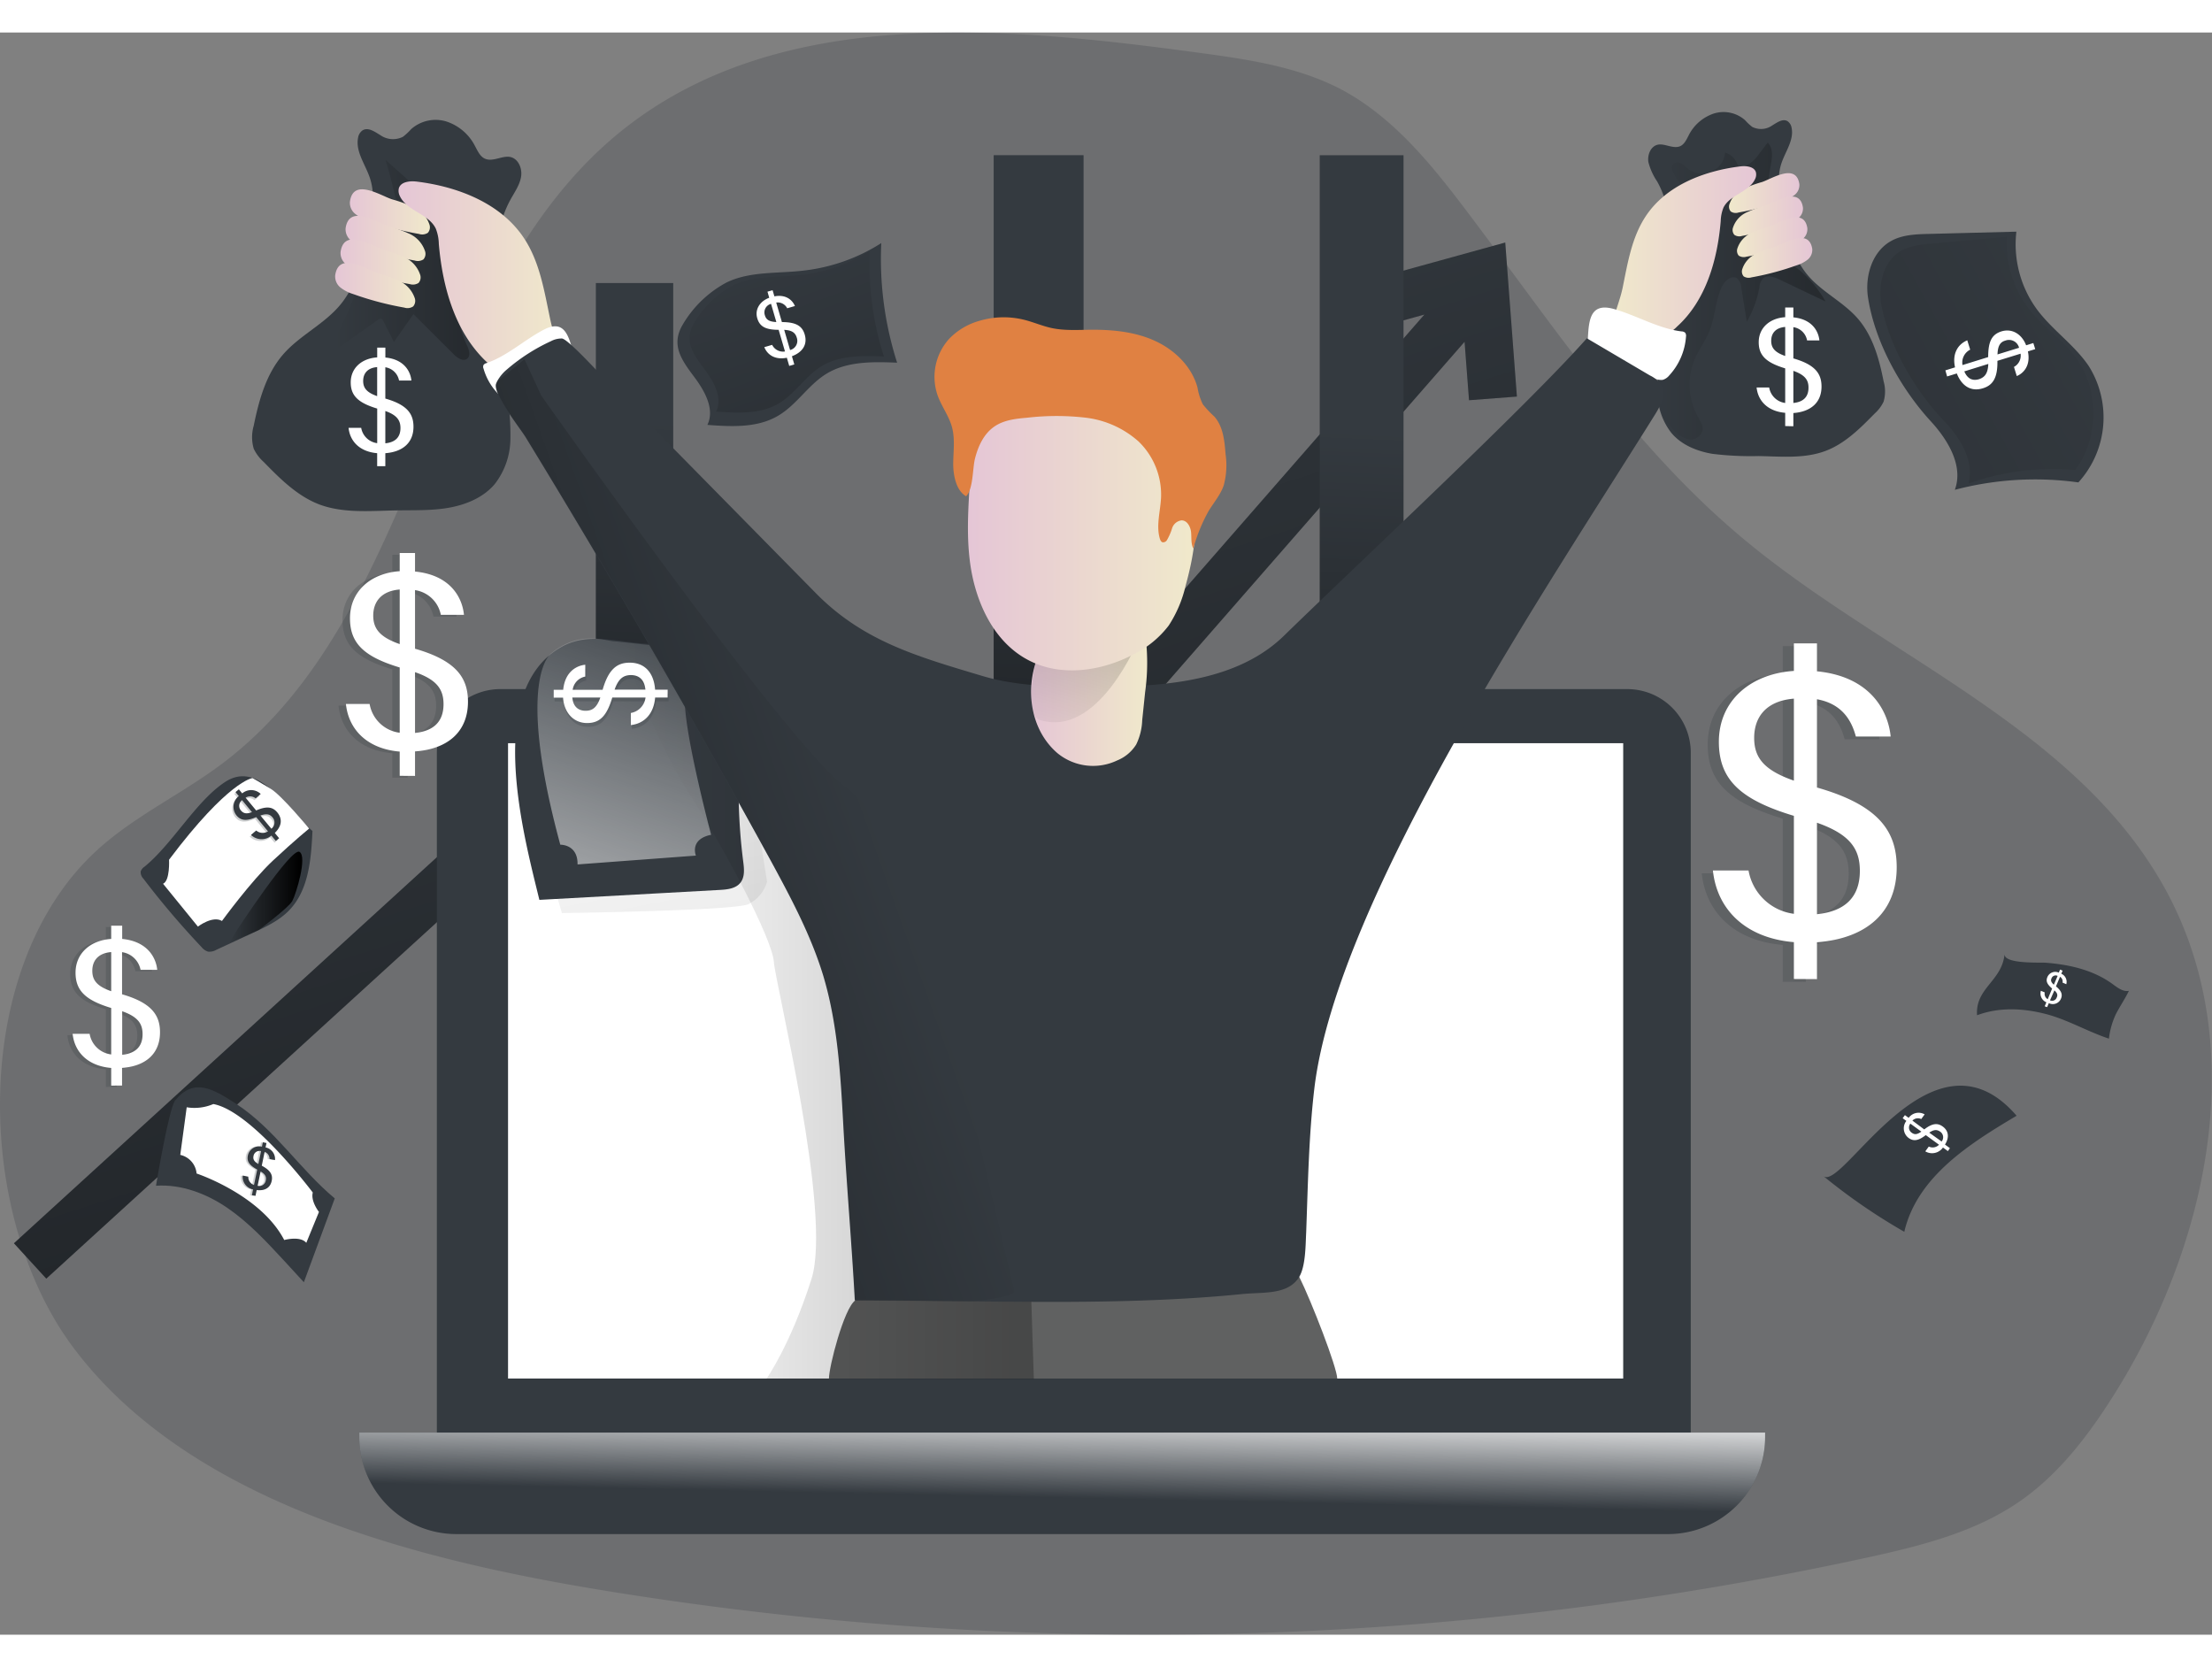 <svg id="Layer_1" data-name="Layer 1" xmlns="http://www.w3.org/2000/svg" xmlns:xlink="http://www.w3.org/1999/xlink" viewBox="0 0 501.27 363.07" width="406" height="306" class="illustration styles_illustrationTablet__1DWOa"><rect x="0" y="0" width="501.27" height="363.07" fill="#808080" stroke="none"/><defs><linearGradient id="linear-gradient" x1="139.54" y1="59.33" x2="311.17" y2="594.65" gradientUnits="userSpaceOnUse"><stop offset="0" stop-color="#010101" stop-opacity="0"></stop><stop offset="0.95" stop-color="#010101"></stop></linearGradient><linearGradient id="linear-gradient-2" x1="147.58" y1="87.91" x2="138.73" y2="297.68" xlink:href="#linear-gradient"></linearGradient><linearGradient id="linear-gradient-3" x1="238.59" y1="86.68" x2="229.73" y2="296.44" xlink:href="#linear-gradient"></linearGradient><linearGradient id="linear-gradient-4" x1="318.78" y1="115.3" x2="309.92" y2="325.07" gradientTransform="translate(631.41 376.03) rotate(-180)" xlink:href="#linear-gradient"></linearGradient><linearGradient id="linear-gradient-5" x1="148.81" y1="174.84" x2="189.67" y2="386.56" xlink:href="#linear-gradient"></linearGradient><linearGradient id="linear-gradient-6" x1="240.41" y1="332.03" x2="240.92" y2="308.02" gradientUnits="userSpaceOnUse"><stop offset="0" stop-color="#fff" stop-opacity="0"></stop><stop offset="0.95" stop-color="#fff"></stop></linearGradient><linearGradient id="linear-gradient-7" x1="83" y1="76.59" x2="113.52" y2="76.59" xlink:href="#linear-gradient"></linearGradient><linearGradient id="linear-gradient-8" x1="86.36" y1="65.69" x2="104.48" y2="65.69" gradientUnits="userSpaceOnUse"><stop offset="0" stop-color="#e5c6d6"></stop><stop offset="0.42" stop-color="#ead4d0"></stop><stop offset="1" stop-color="#f0e9cb"></stop></linearGradient><linearGradient id="linear-gradient-9" x1="85.45" y1="71.7" x2="103.56" y2="71.7" xlink:href="#linear-gradient-8"></linearGradient><linearGradient id="linear-gradient-10" x1="84.31" y1="77.04" x2="102.42" y2="77.04" xlink:href="#linear-gradient-8"></linearGradient><linearGradient id="linear-gradient-11" x1="83.08" y1="82.37" x2="101.2" y2="82.37" xlink:href="#linear-gradient-8"></linearGradient><linearGradient id="linear-gradient-12" x1="97.46" y1="80.82" x2="134.6" y2="80.82" xlink:href="#linear-gradient-8"></linearGradient><linearGradient id="linear-gradient-13" x1="381.81" y1="83.59" x2="420.84" y2="83.59" xlink:href="#linear-gradient"></linearGradient><linearGradient id="linear-gradient-14" x1="-900.99" y1="61.43" x2="-885.04" y2="61.43" gradientTransform="matrix(-1, 0, 0, 1, -486.08, 0)" xlink:href="#linear-gradient-8"></linearGradient><linearGradient id="linear-gradient-15" x1="-901.79" y1="66.72" x2="-885.84" y2="66.72" gradientTransform="matrix(-1, 0, 0, 1, -486.08, 0)" xlink:href="#linear-gradient-8"></linearGradient><linearGradient id="linear-gradient-16" x1="-902.8" y1="71.43" x2="-886.85" y2="71.43" gradientTransform="matrix(-1, 0, 0, 1, -486.08, 0)" xlink:href="#linear-gradient-8"></linearGradient><linearGradient id="linear-gradient-17" x1="-903.87" y1="76.12" x2="-887.93" y2="76.12" gradientTransform="matrix(-1, 0, 0, 1, -486.08, 0)" xlink:href="#linear-gradient-8"></linearGradient><linearGradient id="linear-gradient-18" x1="-891.21" y1="74.76" x2="-858.51" y2="74.76" gradientTransform="matrix(-1, 0, 0, 1, -486.08, 0)" xlink:href="#linear-gradient-8"></linearGradient><linearGradient id="linear-gradient-19" x1="147.79" y1="246.64" x2="241.43" y2="246.64" xlink:href="#linear-gradient"></linearGradient><linearGradient id="linear-gradient-20" x1="162.34" y1="149.13" x2="117.39" y2="282.27" xlink:href="#linear-gradient-6"></linearGradient><linearGradient id="linear-gradient-21" x1="178.61" y1="70.71" x2="279.06" y2="343.47" xlink:href="#linear-gradient"></linearGradient><linearGradient id="linear-gradient-22" x1="492.29" y1="80.27" x2="334.27" y2="167.36" xlink:href="#linear-gradient"></linearGradient><linearGradient id="linear-gradient-23" x1="240.81" y1="172.66" x2="267.15" y2="172.66" xlink:href="#linear-gradient-8"></linearGradient><linearGradient id="linear-gradient-24" x1="246.96" y1="190.27" x2="258.97" y2="143.79" xlink:href="#linear-gradient"></linearGradient><linearGradient id="linear-gradient-25" x1="226.51" y1="138.01" x2="278.03" y2="138.01" xlink:href="#linear-gradient-8"></linearGradient><linearGradient id="linear-gradient-26" x1="59.08" y1="221.04" x2="75.66" y2="221.04" xlink:href="#linear-gradient"></linearGradient><linearGradient id="linear-gradient-27" x1="203.65" y1="197.07" x2="-55.84" y2="289.01" xlink:href="#linear-gradient"></linearGradient></defs><title>Revenue 2</title><path d="M143,377.94a766.15,766.15,0,0,0,287.24-7.29c12.1-2.64,24.46-5.71,34.64-12.77,8.76-6.07,15.39-14.75,21.09-23.75,21.34-33.72,31.16-78.24,12.61-113.57-19.71-37.53-63.95-53.69-96.48-80.88-25-20.86-43.13-48.49-62.78-74.43-8.06-10.66-16.79-21.38-28.66-27.53-9.77-5-20.91-6.6-31.81-8.08C234,23.55,183.43,18.93,148.08,47.27c-44.7,35.86-44.87,109.22-90.74,143.58-8.8,6.59-18.91,11.38-27.2,18.6C.24,235.47,1,292.67,23.78,323.07,50.28,358.43,102.11,371.17,143,377.94Z" transform="translate(-7.15 -25.05)" fill="#343a40" opacity="0.24" style="isolation: isolate;"></path><polygon points="343.75 82.5 332.9 83.33 331.89 70.09 219.12 199.22 157.4 148.32 10.49 282.38 3.16 274.37 157.04 133.91 217.85 184.09 322.78 63.92 308.09 67.98 305.22 57.5 341.11 47.59 343.75 82.5" fill="#343a40"></polygon><polygon points="343.75 82.5 332.9 83.33 331.89 70.09 219.12 199.22 157.4 148.32 10.49 282.38 3.16 274.37 157.04 133.91 217.85 184.09 322.78 63.92 308.09 67.98 305.22 57.5 341.11 47.59 343.75 82.5" fill="url(#linear-gradient)"></polygon><path d="M60.73,267.87c8.63,5.65,14.35,14.78,22.28,21.38l-7,19-4.59-5c-3.93-4.24-7.91-8.52-12.68-11.8S48.27,286,42.5,286.38c0,0,2.92-17.63,4.37-19.37C51.12,261.9,55.29,264.31,60.73,267.87Z" transform="translate(-7.15 -25.05)" fill="#343a40"></path><path d="M49.46,268.6,48,279.39a4.75,4.75,0,0,1,3.7,4.22s14.5,4.79,19.86,15.07c0,0,3.64-1,5,.64l2.87-7s-1.91-2.42-1.4-4.4c0,0-13.86-18.48-22.54-20.05A10.87,10.87,0,0,1,49.46,268.6Z" transform="translate(-7.15 -25.05)" fill="#fff"></path><rect x="135.03" y="56.77" width="17.53" height="241.35" fill="#343a40"></rect><rect x="225.18" y="27.8" width="20.37" height="270.32" fill="#343a40"></rect><rect x="306.21" y="52.85" width="18.99" height="270.32" transform="translate(624.27 350.98) rotate(180)" fill="#343a40"></rect><rect x="135.03" y="56.77" width="17.53" height="241.35" fill="url(#linear-gradient-2)"></rect><rect x="225.18" y="27.8" width="20.37" height="270.32" fill="url(#linear-gradient-3)"></rect><rect x="306.21" y="52.85" width="18.99" height="270.32" transform="translate(624.27 350.98) rotate(180)" fill="url(#linear-gradient-4)"></rect><path d="M113.43,148.79H368.76a14.39,14.39,0,0,1,14.39,14.39V318a0,0,0,0,1,0,0H99a0,0,0,0,1,0,0V163.18A14.39,14.39,0,0,1,113.43,148.79Z" fill="#343a40"></path><rect x="115.13" y="161.05" width="252.71" height="143.97" fill="#fff"></rect><path d="M133.49,221.19l1,3.4s38.82-.51,42.22-2a8.14,8.14,0,0,0,4.26-5.11l-1.36-8.68-8.69-15.5Z" transform="translate(-7.15 -25.05)" opacity="0.26" fill="url(#linear-gradient-5)"></path><line x1="115.12" y1="305.01" x2="115.12" y2="161.05" fill="#fff"></line><path d="M81.43,317.27H400a0,0,0,0,1,0,0v1a22,22,0,0,1-22,22H103.42a22,22,0,0,1-22-22v-1A0,0,0,0,1,81.43,317.27Z" fill="#343a40"></path><path d="M81.43,317.27H400a0,0,0,0,1,0,0v1a22,22,0,0,1-22,22H103.42a22,22,0,0,1-22-22v-1A0,0,0,0,1,81.43,317.27Z" fill="url(#linear-gradient-6)"></path><path d="M122.93,62.74c.9-1.61,2-3.18,2.3-5s-.55-4-2.34-4.46-4,1.16-5.82.37c-1.16-.5-1.7-1.81-2.3-2.92a11.2,11.2,0,0,0-6.38-5.49,8.35,8.35,0,0,0-8.06,1.7,14.37,14.37,0,0,1-1.85,1.73,5,5,0,0,1-5.12-.35c-1.24-.74-2.7-1.85-4-1.13a2.51,2.51,0,0,0-1.07,1.74C87.68,52.09,90,55,91,58.1c1.29,3.93.46,8.21-.38,12.26C89.4,76.08,88.1,82,84.41,86.57s-9.35,7.07-13.16,11.5-5.43,10.33-6.6,16.07a9.31,9.31,0,0,0,0,5.23,9.5,9.5,0,0,0,2.26,3c3.74,3.83,7.66,7.76,12.67,9.65,5.41,2,11.39,1.44,17.17,1.33,4-.08,8.05.09,12-.59s7.9-2.3,10.49-5.35a16.89,16.89,0,0,0,3.57-10,56.31,56.31,0,0,0-.81-10.75q-1.55-11.55-2.19-23.18C119.4,76.31,119.3,69.24,122.93,62.74Z" transform="translate(-7.15 -25.05)" fill="#343a40"></path><path d="M83.71,93.14c-.57,1.17-1.11,2.67-.27,3.67l9.32-6.64a1,1,0,0,1,.69-.26c.3,0,.48.35.62.62l2.34,4.64,4.43-6.31L110,98c.84.84,2.18,1.71,3.07.92.74-.65.39-1.86,0-2.76-2.73-5.92-3.66-13.54-5.11-19.89-.57-2.49-.86-5-1.44-7.51-1.47-6.36-7.19-10.4-12-14.86.89,3,1.68,6.06,2.37,9.12L94.54,62a44.41,44.41,0,0,0-5.88,17.43C88,84.55,86,88.47,83.71,93.14Z" transform="translate(-7.15 -25.05)" opacity="0.26" fill="url(#linear-gradient-7)"></path><path d="M96,62.85a32.81,32.81,0,0,1,5,1.83,6.63,6.63,0,0,1,3.45,3.83,1.92,1.92,0,0,1-.34,1.93,2.34,2.34,0,0,1-2,.26,69.82,69.82,0,0,1-11.64-3.09,8.76,8.76,0,0,1-2.8-1.44,3.2,3.2,0,0,1-1.22-2.78C87.18,57.91,93.35,62,96,62.85Z" transform="translate(-7.15 -25.05)" fill="url(#linear-gradient-8)"></path><path d="M95,68.86a34.35,34.35,0,0,1,5,1.83,6.61,6.61,0,0,1,3.44,3.83,1.91,1.91,0,0,1-.33,1.94,2.36,2.36,0,0,1-2,.26A71,71,0,0,1,89.5,73.63a8.81,8.81,0,0,1-2.81-1.44,3.24,3.24,0,0,1-1.22-2.79C86.26,63.93,92.44,68,95,68.86Z" transform="translate(-7.15 -25.05)" fill="url(#linear-gradient-9)"></path><path d="M93.9,74.21a34.31,34.31,0,0,1,5,1.82,6.62,6.62,0,0,1,3.44,3.84A1.9,1.9,0,0,1,102,81.8a2.36,2.36,0,0,1-2,.26A70,70,0,0,1,88.36,79a8.81,8.81,0,0,1-2.81-1.44,3.24,3.24,0,0,1-1.22-2.79C85.12,69.27,91.3,73.33,93.9,74.21Z" transform="translate(-7.15 -25.05)" fill="url(#linear-gradient-10)"></path><path d="M92.67,79.53a32.81,32.81,0,0,1,5,1.83,6.66,6.66,0,0,1,3.45,3.83,1.92,1.92,0,0,1-.34,1.93,2.3,2.3,0,0,1-2,.27A70.8,70.8,0,0,1,87.13,84.3a8.76,8.76,0,0,1-2.8-1.44,3.21,3.21,0,0,1-1.22-2.79C83.9,74.6,90.07,78.65,92.67,79.53Z" transform="translate(-7.15 -25.05)" fill="url(#linear-gradient-11)"></path><path d="M125.86,71.6C120.64,63.76,111,60,101.65,58.84c-1.58-.2-3.65,0-4.11,1.49a2.57,2.57,0,0,0,.24,1.82c1.59,3.35,6.55,4,8.13,7.35a9.93,9.93,0,0,1,.68,3.43c.85,10,3.8,20.44,11.26,27.16a10.33,10.33,0,0,0,4.25,2.55,12.41,12.41,0,0,0,4.17.12c2-.18,4-.36,6-.67s2.63-.49,2.25-2.51c-.61-3.16-2-6.28-2.67-9.48C130.5,83.77,129.52,77.1,125.86,71.6Z" transform="translate(-7.15 -25.05)" fill="url(#linear-gradient-12)"></path><path d="M137.53,99.33a1.3,1.3,0,0,1,.06.75,1.28,1.28,0,0,1-.57.58l-12,7.8a3.18,3.18,0,0,1-1.63.66,2.87,2.87,0,0,1-1.53-.63,13.49,13.49,0,0,1-5.13-7.26,1,1,0,0,1,0-.85,1.15,1.15,0,0,1,.68-.42c4.71-1.61,8.61-5.3,13-7.58C135.68,89.65,136.22,94.9,137.53,99.33Z" transform="translate(-7.15 -25.05)" fill="#fff"></path><path d="M382.7,58.83a14.14,14.14,0,0,1-2-4.4c-.26-1.61.48-3.54,2.05-3.94s3.53,1,5.13.33c1-.44,1.5-1.59,2-2.57a9.87,9.87,0,0,1,5.62-4.83,7.37,7.37,0,0,1,7.1,1.49,11.63,11.63,0,0,0,1.62,1.52,4.4,4.4,0,0,0,4.51-.3c1.09-.66,2.38-1.63,3.48-1a2.23,2.23,0,0,1,.94,1.52c.58,2.79-1.43,5.38-2.32,8.09-1.13,3.46-.4,7.23.34,10.79,1.05,5,2.19,10.29,5.44,14.28s8.24,6.23,11.59,10.12S433,99,434,104.09a8.22,8.22,0,0,1,0,4.61,8.48,8.48,0,0,1-2,2.67c-3.3,3.36-6.74,6.83-11.15,8.49-4.77,1.8-10,1.27-15.13,1.17a71.5,71.5,0,0,1-10.56-.51c-3.48-.6-6.95-2-9.24-4.72a14.81,14.81,0,0,1-3.14-8.8,49.47,49.47,0,0,1,.71-9.47c.91-6.77,1.55-13.59,1.93-20.41C385.81,70.78,385.9,64.56,382.7,58.83Z" transform="translate(-7.15 -25.05)" fill="#343a40"></path><path d="M386.77,54.57c1-.45,1.94.58,2.78,1.27a5.21,5.21,0,0,0,8.52-3.59,4.27,4.27,0,0,1,2.61,2.22c.22.47.42,1,.92,1.17a1.27,1.27,0,0,0,.83-.11,9.21,9.21,0,0,0,3.49-3.17L407.74,50c1.44,1.46.95,3.86.55,5.88a31.26,31.26,0,0,0,1,15.85,12.49,12.49,0,0,0,1.77,3.63,22.3,22.3,0,0,0,3.79,3.46A26,26,0,0,1,420.84,86l-10.49-5c-1.2-.57-2.77-1.1-3.73-.18a3.53,3.53,0,0,0-.77,2A24.21,24.21,0,0,1,403,90.6l-1.26-7.81a2.91,2.91,0,0,0-.91-2c-1.22-.89-2.84.5-3.49,1.88-1.5,3.19-1.52,6.91-2.86,10.17-.88,2.13-2.3,4-3.24,6.11a14.91,14.91,0,0,0,.68,13.18c.55,1,1.24,2,1.05,3.1a2.74,2.74,0,0,1-3,2,5.83,5.83,0,0,1-3.36-1.87c-3.33-3.32-4.79-8.18-4.76-12.88a48.72,48.72,0,0,1,1.74-11,63.85,63.85,0,0,1,3.2-10.69c1.82-4.2,4.61-8.23,4.59-12.81,0-3-1.43-5.3-2.83-7.79C387.87,59,384.61,55.56,386.77,54.57Z" transform="translate(-7.15 -25.05)" opacity="0.26" fill="url(#linear-gradient-13)"></path><path d="M406.46,58.93a29,29,0,0,0-4.38,1.61,5.83,5.83,0,0,0-3,3.37,1.68,1.68,0,0,0,.29,1.7,2,2,0,0,0,1.75.23,61.44,61.44,0,0,0,10.25-2.72,7.63,7.63,0,0,0,2.47-1.27,2.85,2.85,0,0,0,1.07-2.45C414.19,54.58,408.75,58.15,406.46,58.93Z" transform="translate(-7.15 -25.05)" fill="url(#linear-gradient-14)"></path><path d="M407.26,64.23a28.92,28.92,0,0,0-4.37,1.61,5.79,5.79,0,0,0-3,3.37,1.68,1.68,0,0,0,.3,1.7,2,2,0,0,0,1.75.23,61.58,61.58,0,0,0,10.24-2.72,7.53,7.53,0,0,0,2.47-1.27,2.81,2.81,0,0,0,1.07-2.45C415,59.88,409.55,63.45,407.26,64.23Z" transform="translate(-7.15 -25.05)" fill="url(#linear-gradient-15)"></path><path d="M408.27,68.93a29,29,0,0,0-4.38,1.61,5.83,5.83,0,0,0-3,3.37,1.7,1.7,0,0,0,.29,1.71,2.11,2.11,0,0,0,1.75.23,62.6,62.6,0,0,0,10.24-2.73,7.6,7.6,0,0,0,2.47-1.26,2.85,2.85,0,0,0,1.08-2.46C416,64.59,410.56,68.15,408.27,68.93Z" transform="translate(-7.15 -25.05)" fill="url(#linear-gradient-16)"></path><path d="M409.34,73.62A29.32,29.32,0,0,0,405,75.23a5.83,5.83,0,0,0-3,3.37,1.7,1.7,0,0,0,.29,1.71,2.11,2.11,0,0,0,1.75.23,62.6,62.6,0,0,0,10.24-2.73,7.6,7.6,0,0,0,2.47-1.26,2.85,2.85,0,0,0,1.08-2.46C417.07,69.27,411.64,72.84,409.34,73.62Z" transform="translate(-7.15 -25.05)" fill="url(#linear-gradient-17)"></path><path d="M380.13,66.63c4.59-6.9,13.09-10.2,21.31-11.23,1.39-.18,3.22,0,3.62,1.31a2.29,2.29,0,0,1-.21,1.6c-1.4,2.95-5.77,3.52-7.16,6.47a8.87,8.87,0,0,0-.6,3c-.74,8.81-3.35,18-9.91,23.92A9,9,0,0,1,383.43,94a11,11,0,0,1-3.67.1c-1.75-.16-3.52-.32-5.26-.59s-2.32-.43-2-2.21c.53-2.78,1.76-5.53,2.35-8.34C376,77.35,376.9,71.48,380.13,66.63Z" transform="translate(-7.15 -25.05)" fill="url(#linear-gradient-18)"></path><path d="M366.85,96.58a1.34,1.34,0,0,0,.1.8,1.36,1.36,0,0,0,.73.49l14.4,5.56a3.41,3.41,0,0,0,1.87.33,3,3,0,0,0,1.47-1,14.48,14.48,0,0,0,3.8-8.79,1.17,1.17,0,0,0-.2-.9,1.27,1.27,0,0,0-.81-.29c-5.33-.65-10.26-3.67-15.41-5.1C366.64,86,367.24,91.62,366.85,96.58Z" transform="translate(-7.15 -25.05)" fill="#fff"></path><path d="M310.19,330.08H195c0-2.65,3.37-15.82,5.95-17.71s8.27-.72,11.47-.72q15.12,0,30.18-.44c10.09-.36,20.14-.87,30.19-1.6,2.83-.18,28.19-3.81,28.81-2.54C304.35,312.59,310.15,327.57,310.19,330.08Z" transform="translate(-7.15 -25.05)" fill="#606161"></path><path d="M129.38,221.6l40.86-2.25c1.7-.09,3.62-.29,4.68-1.61s.87-3.18.65-4.85a130.79,130.79,0,0,1-.43-29.2c.34-3.53.89-7.19,2.94-10.08s6-4.69,9.24-3.18a5.81,5.81,0,0,0,1.74.71c2,.22,2.9-2.87,1.62-4.42s-3.52-1.83-5.52-2c-10.79-.81-21.64-.37-32.41-1.21-6.19-.48-12.51-2.47-18.28.73C116.84,174.05,125.73,206.59,129.38,221.6Z" transform="translate(-7.15 -25.05)" fill="#343a40"></path><path d="M153.58,163.81l-5.79-.69s7.15,21.46,15.32,34.06,19.07,33.37,19.41,38.48,13.28,56.87,8.52,71.85-10.22,22.65-10.22,22.65h60.61L238,223.74l-80.94-60" transform="translate(-7.15 -25.05)" opacity="0.26" fill="url(#linear-gradient-19)"></path><path d="M132.12,165.68s-8.34,5.28,2,43.42c0,0,4-.13,3.91,4.47l26.82-2s-1.53-3.7,3.45-4.72c0,0-7.28-27.33-5.75-32.44a13.72,13.72,0,0,0-1-9.7s-13.11-1.54-15.32-1.71S138.42,160.57,132.12,165.68Z" transform="translate(-7.15 -25.05)" fill="url(#linear-gradient-20)"></path><path d="M171.77,81.71c5.34-2.61,11.59-2,17.49-2.71a41.35,41.35,0,0,0,17.6-6.23,77.06,77.06,0,0,0,3.59,27.1c-5.47-.22-11.31-.35-16,2.5-4.15,2.53-6.77,7.08-11,9.54-4.71,2.78-10.56,2.46-16,2.06,1.74-3.58-.62-7.72-3-10.9-2.94-3.91-5.22-7.2-2.68-11.66A25.36,25.36,0,0,1,171.77,81.71Z" transform="translate(-7.15 -25.05)" fill="#343a40"></path><path d="M173.22,82.38c4.72-2.31,10.26-1.81,15.48-2.39a36.56,36.56,0,0,0,15.58-5.52,68,68,0,0,0,3.18,24c-4.85-.2-10-.31-14.15,2.21-3.67,2.24-6,6.26-9.7,8.44-4.17,2.46-9.35,2.18-14.17,1.82,1.54-3.16-.56-6.83-2.68-9.64-2.6-3.46-4.62-6.37-2.37-10.32A22.44,22.44,0,0,1,173.22,82.38Z" transform="translate(-7.15 -25.05)" fill="url(#linear-gradient-21)"></path><path d="M430.48,85.18c-.77-4.87.9-10.48,5.21-12.88,2.56-1.43,5.62-1.54,8.55-1.61l19.85-.51a24.94,24.94,0,0,0,4.73,17.71c3.46,4.62,8.48,8,11.68,12.76A21.87,21.87,0,0,1,478.14,127a71.49,71.49,0,0,0-28,1.68c2-5.43-1.55-11.3-5.48-15.57C437.93,105.77,432.05,95.27,430.48,85.18Z" transform="translate(-7.15 -25.05)" fill="#343a40"></path><path d="M433.6,87.32c-1-4.55.16-9.92,3.76-12.42,2.14-1.48,4.79-1.75,7.33-2l17.2-1.56A25,25,0,0,0,467,87.78c3.28,4.17,7.84,7,10.9,11.39,5,7.2,4.82,18.12-.49,25a57.22,57.22,0,0,0-24.19,3.1c1.45-5.23-2-10.56-5.68-14.37C441.28,106.31,435.56,96.73,433.6,87.32Z" transform="translate(-7.15 -25.05)" opacity="0.26" fill="url(#linear-gradient-22)"></path><path d="M39.87,214.11a2.07,2.07,0,0,0-.84,1.06,2.11,2.11,0,0,0,.61,1.62,189.81,189.81,0,0,0,13.21,15.54,3.07,3.07,0,0,0,1.44,1,3.09,3.09,0,0,0,1.9-.42l8.27-3.83c2.93-1.36,5.94-2.77,8.2-5.09,4.46-4.6,5-11.61,5.3-18-6.21-5.35-12.13-16.08-19.77-11.12C51.62,199.14,46.29,208.87,39.87,214.11Z" transform="translate(-7.15 -25.05)" fill="#343a40"></path><path d="M420.36,284.2a134.57,134.57,0,0,0,18.33,12.62c2.94-12.63,15.1-20.13,25.45-26.3C445,248.33,424.73,287.78,420.36,284.2Z" transform="translate(-7.15 -25.05)" fill="#343a40"></path><g opacity="0.24" style="isolation: isolate;"><path d="M411.14,240.16v-8.35c-11-.91-17.43-7.43-18.35-16.23h8.07a12,12,0,0,0,10.28,9.81v-22.2c-12.2-3.67-17-8.26-17-16.79,0-9.26,7.15-15.41,17-16.05v-6.24h5.23v6.33c12.2,1.19,16.14,9.08,16.69,14.77h-7.89c-1-3.76-3.21-7.43-8.8-8.44v20c14,4,18.07,9.91,18.07,18.07,0,10.18-6.79,16.15-18.07,17v8.35Zm0-44.95V176.59c-6.61.55-9,4.49-9,8.9S404.26,192.83,411.14,195.21Zm5.23,9.54v20.73c6.33-.64,9.72-3.85,9.72-9.81C426.09,210.81,424,207.41,416.37,204.75Z" transform="translate(-7.15 -25.05)" fill="#343a40"></path></g><path d="M413.67,239.53v-8.35c-11-.92-17.43-7.43-18.35-16.24h8.07a12,12,0,0,0,10.28,9.82v-22.2c-12.2-3.67-17-8.26-17-16.79,0-9.26,7.15-15.41,17-16.05v-6.24h5.23v6.33c12.2,1.19,16.15,9.08,16.7,14.77h-7.89c-1-3.76-3.21-7.43-8.81-8.44v20c14,4,18.07,9.9,18.07,18.07,0,10.18-6.79,16.14-18.07,17v8.35Zm0-44.95V176c-6.61.55-9,4.49-9,8.89S406.79,192.19,413.67,194.58Zm5.23,9.54v20.73c6.33-.64,9.72-3.85,9.72-9.82C428.62,210.17,426.51,206.78,418.9,204.12Z" transform="translate(-7.15 -25.05)" fill="#fff"></path><g opacity="0.24" style="isolation: isolate;"><path d="M410.81,114.45v-3c-3.89-.32-6.16-2.62-6.48-5.73h2.85a4.2,4.2,0,0,0,3.63,3.46v-7.84c-4.31-1.29-6-2.91-6-5.93,0-3.27,2.53-5.44,6-5.67v-2.2h1.84v2.23c4.32.43,5.71,3.21,5.9,5.22h-2.78a3.73,3.73,0,0,0-3.12-3v7.06c5,1.43,6.39,3.5,6.39,6.39,0,3.59-2.4,5.7-6.39,6v3Zm0-15.88V92c-2.34.19-3.18,1.58-3.18,3.14S408.38,97.73,410.81,98.57Zm1.84,3.37v7.33c2.24-.23,3.44-1.37,3.44-3.47C416.09,104.08,415.34,102.88,412.65,101.94Z" transform="translate(-7.15 -25.05)" fill="#343a40"></path></g><path d="M411.7,114.23v-3c-3.89-.33-6.15-2.63-6.48-5.74h2.85A4.23,4.23,0,0,0,411.7,109v-7.84c-4.31-1.3-6-2.92-6-5.93,0-3.27,2.52-5.45,6-5.67V87.36h1.85V89.6c4.31.42,5.7,3.21,5.9,5.22h-2.79a3.7,3.7,0,0,0-3.11-3V98.9c5,1.43,6.38,3.5,6.38,6.38,0,3.6-2.4,5.71-6.38,6v3Zm0-15.88V91.77c-2.33.2-3.17,1.59-3.17,3.14S409.27,97.51,411.7,98.35Zm1.85,3.37V109c2.24-.22,3.43-1.36,3.43-3.46C417,103.86,416.24,102.66,413.55,101.72Z" transform="translate(-7.15 -25.05)" fill="#fff"></path><g opacity="0.24" style="isolation: isolate;"><path d="M91.73,123.55v-3c-3.89-.32-6.16-2.63-6.48-5.74H88.1a4.21,4.21,0,0,0,3.63,3.47v-7.84c-4.31-1.3-6-2.92-6-5.93,0-3.27,2.53-5.44,6-5.67v-2.2h1.84v2.23c4.31.42,5.71,3.21,5.9,5.22H96.69a3.72,3.72,0,0,0-3.12-3v7.06c5,1.43,6.39,3.5,6.39,6.38,0,3.6-2.4,5.71-6.39,6v3Zm0-15.88v-6.58c-2.34.2-3.18,1.59-3.18,3.15S89.3,106.83,91.73,107.67ZM93.57,111v7.32C95.81,118.14,97,117,97,114.9,97,113.18,96.26,112,93.57,111Z" transform="translate(-7.15 -25.05)" fill="#343a40"></path></g><path d="M92.62,123.32v-2.94c-3.89-.33-6.15-2.63-6.48-5.74H89a4.23,4.23,0,0,0,3.63,3.47v-7.84c-4.31-1.3-6-2.92-6-5.93,0-3.28,2.52-5.45,6-5.67V96.46h1.85V98.7c4.31.42,5.7,3.21,5.9,5.21H97.58a3.73,3.73,0,0,0-3.11-3V108c5,1.42,6.38,3.5,6.38,6.38,0,3.6-2.4,5.7-6.38,6v2.94Zm0-15.87v-6.58c-2.33.19-3.17,1.59-3.17,3.14S90.19,106.6,92.62,107.45Zm1.85,3.37v7.32c2.24-.23,3.43-1.36,3.43-3.47C97.9,113,97.16,111.76,94.47,110.82Z" transform="translate(-7.15 -25.05)" fill="#fff"></path><g opacity="0.24" style="isolation: isolate;"><path d="M31.14,264v-4c-5.24-.43-8.29-3.54-8.73-7.73h3.84A5.71,5.71,0,0,0,31.14,257V246.4c-5.81-1.75-8.08-3.93-8.08-8,0-4.41,3.41-7.34,8.08-7.64v-3h2.49v3c5.81.57,7.69,4.32,7.95,7H37.82a5,5,0,0,0-4.19-4v9.52c6.68,1.92,8.6,4.72,8.6,8.6,0,4.85-3.23,7.69-8.6,8.08v4Zm0-21.4v-8.86c-3.14.26-4.28,2.13-4.28,4.23S27.87,241.46,31.14,242.6Zm2.49,4.54V257c3-.31,4.63-1.83,4.63-4.67C38.26,250,37.26,248.41,33.63,247.14Z" transform="translate(-7.15 -25.05)" fill="#343a40"></path></g><path d="M32.35,263.69v-4c-5.24-.44-8.3-3.54-8.74-7.73h3.85a5.67,5.67,0,0,0,4.89,4.67V246.1c-5.81-1.75-8.08-3.93-8.08-8,0-4.41,3.4-7.34,8.08-7.65v-3h2.49v3c5.8.57,7.68,4.32,7.94,7H39a5,5,0,0,0-4.19-4V243c6.68,1.92,8.6,4.72,8.6,8.6,0,4.85-3.23,7.69-8.6,8.08v4Zm0-21.39v-8.87c-3.15.27-4.28,2.14-4.28,4.24S29.07,241.16,32.35,242.3Zm2.49,4.54v9.87c3-.31,4.62-1.84,4.62-4.67C39.46,249.72,38.46,248.11,34.84,246.84Z" transform="translate(-7.15 -25.05)" fill="#fff"></path><g opacity="0.24" style="isolation: isolate;"><path d="M158.66,176.61h-2.84c-.3,3.74-2.5,5.92-5.49,6.24v-2.74a4,4,0,0,0,3.32-3.5l-7.53,0c-1.24,4.15-2.79,5.77-5.69,5.78-3.15,0-5.24-2.42-5.47-5.75h-2.12V174.9H135c.39-4.14,3.07-5.49,5-5.68v2.68a3.56,3.56,0,0,0-2.86,3l6.79,0c1.36-4.77,3.35-6.15,6.12-6.15,3.46,0,5.49,2.29,5.78,6.12h2.84Zm-15.26,0h-6.33c.19,2.24,1.54,3.05,3,3.05S142.59,179,143.4,176.65Zm3.23-1.79h7c-.22-2.15-1.31-3.3-3.34-3.3C148.68,171.56,147.53,172.27,146.63,174.86Z" transform="translate(-7.15 -25.05)" fill="#343a40"></path></g><path d="M158.44,175.75h-2.83c-.3,3.74-2.51,5.92-5.5,6.24v-2.74a4.07,4.07,0,0,0,3.33-3.5l-7.54,0c-1.24,4.15-2.79,5.77-5.69,5.78-3.15,0-5.24-2.42-5.46-5.75h-2.12V174h2.15c.4-4.14,3.07-5.49,5-5.68V171a3.56,3.56,0,0,0-2.86,3l6.79,0c1.36-4.77,3.35-6.15,6.13-6.15,3.45,0,5.48,2.29,5.77,6.12h2.84Zm-15.26,0h-6.33c.2,2.25,1.54,3,3,3S142.37,178.12,143.18,175.79Zm3.23-1.79h7c-.22-2.15-1.31-3.3-3.34-3.3C148.46,170.7,147.31,171.41,146.41,174Z" transform="translate(-7.15 -25.05)" fill="#fff"></path><g opacity="0.24" style="isolation: isolate;"><path d="M185.47,100.9l-.54-1.84c-2.5.51-4.34-.52-5.11-2.41l1.78-.52a2.77,2.77,0,0,0,2.91,1.51l-1.44-4.91c-2.93,0-4.28-.73-4.84-2.61-.6-2.05.59-3.88,2.72-4.65l-.41-1.38,1.16-.34.41,1.4c2.77-.53,4.16,1,4.65,2.18l-1.75.51a2.42,2.42,0,0,0-2.49-1.29L183.81,91c3.37,0,4.64,1,5.17,2.82.66,2.26-.45,4-2.9,4.93l.54,1.84ZM182.56,91l-1.21-4.11a2,2,0,0,0-1.41,2.54C180.23,90.39,180.88,90.88,182.56,91Zm1.77,1.77,1.34,4.59a2.14,2.14,0,0,0,1.52-2.8C186.87,93.44,186.19,92.83,184.33,92.73Z" transform="translate(-7.15 -25.05)" fill="#343a40"></path></g><path d="M186,100.6l-.54-1.85c-2.5.51-4.34-.51-5.11-2.4l1.78-.52a2.75,2.75,0,0,0,2.91,1.5l-1.44-4.91c-2.93,0-4.29-.72-4.84-2.61-.6-2,.59-3.87,2.71-4.65l-.4-1.38,1.16-.34.41,1.4c2.77-.52,4.16,1,4.65,2.19l-1.75.51a2.42,2.42,0,0,0-2.49-1.3l1.29,4.43c3.37,0,4.64,1,5.17,2.82.66,2.25-.46,4-2.9,4.92l.54,1.85Zm-2.92-9.94-1.2-4.12a2,2,0,0,0-1.41,2.55C180.75,90.09,181.4,90.58,183.07,90.66Zm1.78,1.77L186.19,97a2.14,2.14,0,0,0,1.52-2.8C187.39,93.14,186.71,92.52,184.85,92.43Z" transform="translate(-7.15 -25.05)" fill="#fff"></path><g opacity="0.24" style="isolation: isolate;"><path d="M448.41,278.93l-1.12-.81a3,3,0,0,1-4,.87l.79-1.09a2,2,0,0,0,2.33-.41l-3-2.18c-1.69,1.28-2.77,1.47-3.91.64a2.73,2.73,0,0,1-.5-3.85l-.83-.62.51-.7.85.62a2.76,2.76,0,0,1,3.62-.79l-.78,1.06a1.75,1.75,0,0,0-2,.35l2.68,2c1.92-1.49,3.1-1.45,4.2-.65,1.36,1,1.5,2.49.5,4.09l1.12.81Zm-6-4.4-2.5-1.82a1.41,1.41,0,0,0,.31,2.07C440.8,275.22,441.39,275.22,442.38,274.53Zm1.79.23,2.78,2a1.54,1.54,0,0,0-.36-2.27C445.94,274.05,445.27,274,444.17,274.76Z" transform="translate(-7.15 -25.05)" fill="#343a40"></path></g><path d="M448.57,278.53l-1.12-.81a3,3,0,0,1-4,.87l.79-1.09a2,2,0,0,0,2.32-.41l-3-2.18c-1.68,1.28-2.77,1.47-3.91.63a2.72,2.72,0,0,1-.49-3.85l-.84-.61.51-.7.85.62a2.76,2.76,0,0,1,3.62-.79l-.77,1.06a1.74,1.74,0,0,0-2,.35l2.68,2c1.92-1.49,3.1-1.45,4.2-.65,1.36,1,1.5,2.49.5,4.08l1.12.82Zm-6-4.4-2.5-1.82a1.41,1.41,0,0,0,.32,2.07C441,274.82,441.55,274.82,442.54,274.13Zm1.79.23,2.79,2a1.53,1.53,0,0,0-.37-2.26C446.1,273.65,445.44,273.6,444.33,274.36Z" transform="translate(-7.15 -25.05)" fill="#fff"></path><path d="M461.42,233.87c-.6,6.18-6.67,7.69-6.24,13.88,4.95-1.86,10.31-1.61,15.36-.34s9.59,4,14.52,5.64a17.93,17.93,0,0,1,1.58-5.56c.92-1.79,2.07-3.46,2.95-5.27-1.34.25-2.57-.72-3.67-1.52-4.42-3.24-9.91-4.46-15.28-4.86C469.39,235.75,461.2,236.17,461.42,233.87Z" transform="translate(-7.15 -25.05)" fill="#343a40"></path><g opacity="0.24" style="isolation: isolate;"><path d="M470.2,245.67l.39-.91a2.14,2.14,0,0,1-1.25-2.61l.88.37a1.4,1.4,0,0,0,.66,1.54l1-2.41c-1.16-1-1.47-1.68-1.08-2.61a1.94,1.94,0,0,1,2.59-1l.29-.68.57.24-.3.69a2,2,0,0,1,1.14,2.37l-.86-.36a1.25,1.25,0,0,0-.57-1.32l-.92,2.17c1.34,1.09,1.51,1.91,1.13,2.8a2,2,0,0,1-2.74,1l-.39.91Zm2.07-4.89.86-2a1,1,0,0,0-1.39.55C471.54,239.8,471.64,240.21,472.27,240.78Zm.13,1.28-.95,2.26a1.1,1.1,0,0,0,1.51-.62C473.18,243.17,473.11,242.7,472.4,242.06Z" transform="translate(-7.15 -25.05)" fill="#343a40"></path></g><path d="M470.51,245.72l.38-.91a2.16,2.16,0,0,1-1.25-2.61l.88.37a1.42,1.42,0,0,0,.67,1.54l1-2.41c-1.16-1-1.46-1.68-1.07-2.61a1.93,1.93,0,0,1,2.58-1l.29-.68.57.24-.29.69a2,2,0,0,1,1.13,2.37l-.85-.36a1.24,1.24,0,0,0-.57-1.32l-.92,2.17c1.34,1.09,1.5,1.91,1.13,2.8a2,2,0,0,1-2.75,1l-.38.91Zm2.07-4.89.86-2a1,1,0,0,0-1.39.56C471.84,239.85,471.94,240.25,472.58,240.83Zm.13,1.28-1,2.25a1.09,1.09,0,0,0,1.51-.62C473.49,243.21,473.41,242.75,472.71,242.11Z" transform="translate(-7.15 -25.05)" fill="#fff"></path><g opacity="0.24" style="isolation: isolate;"><path d="M447.64,101l2.19-.68c-.66-3,.53-5.18,2.77-6.14l.65,2.12a3.3,3.3,0,0,0-1.74,3.5L457.34,98c0-3.5.79-5.13,3-5.82,2.43-.75,4.63.62,5.59,3.15l1.64-.51.43,1.37-1.66.52c.67,3.3-1.08,5-2.52,5.58l-.65-2.07a2.88,2.88,0,0,0,1.5-3l-5.25,1.63c.09,4-1.13,5.55-3.27,6.22-2.67.83-4.79-.47-5.93-3.37l-2.19.68Zm11.8-3.66,4.89-1.51a2.35,2.35,0,0,0-3.07-1.64C460.08,94.56,459.5,95.34,459.44,97.34Zm-2.08,2.15-5.45,1.69c.69,1.61,1.81,2.24,3.37,1.75C456.56,102.54,457.28,101.71,457.36,99.49Z" transform="translate(-7.15 -25.05)" fill="#343a40"></path></g><path d="M448,101.61l2.19-.68c-.66-3,.53-5.18,2.77-6.13l.66,2.12a3.26,3.26,0,0,0-1.74,3.49l5.82-1.81c0-3.5.79-5.12,3-5.82,2.43-.75,4.63.63,5.6,3.15l1.63-.51.43,1.38-1.66.51c.68,3.3-1.07,5-2.52,5.59l-.64-2.07a2.91,2.91,0,0,0,1.5-3l-5.25,1.62c.08,4-1.13,5.56-3.28,6.22-2.67.83-4.79-.47-5.92-3.36l-2.2.68ZM459.81,98l4.89-1.51a2.35,2.35,0,0,0-3.07-1.64C460.45,95.17,459.88,96,459.81,98Zm-2.08,2.15-5.44,1.69c.68,1.61,1.8,2.24,3.37,1.76C456.93,103.15,457.65,102.32,457.73,100.1Z" transform="translate(-7.15 -25.05)" fill="#fff"></path><g opacity="0.24" style="isolation: isolate;"><path d="M63.81,288.55l.27-1.31a2.91,2.91,0,0,1-2.35-3.15l1.27.26a1.92,1.92,0,0,0,1.29,1.88l.73-3.49c-1.8-1-2.4-1.85-2.12-3.2a2.64,2.64,0,0,1,3.19-2l.2-1,.83.17-.21,1a2.67,2.67,0,0,1,2.14,2.87l-1.24-.26a1.7,1.7,0,0,0-1.11-1.62l-.65,3.15c2.07,1.09,2.52,2.15,2.25,3.43-.33,1.6-1.59,2.32-3.4,2.08l-.27,1.31Zm1.47-7.07.61-2.93a1.39,1.39,0,0,0-1.71,1.11C64,280.37,64.27,280.88,65.28,281.48Zm.51,1.67-.68,3.26A1.48,1.48,0,0,0,67,285.19C67.12,284.42,66.9,283.82,65.79,283.15Z" transform="translate(-7.15 -25.05)" fill="#343a40"></path></g><path d="M64.23,288.54l.27-1.32a2.91,2.91,0,0,1-2.35-3.15l1.27.26a1.9,1.9,0,0,0,1.29,1.88l.73-3.49c-1.8-1-2.4-1.85-2.12-3.19a2.63,2.63,0,0,1,3.19-2l.2-1,.83.17-.21,1a2.67,2.67,0,0,1,2.14,2.87l-1.24-.26a1.69,1.69,0,0,0-1.11-1.61l-.65,3.14c2.07,1.1,2.52,2.15,2.25,3.44-.33,1.6-1.6,2.31-3.4,2.07l-.27,1.32Zm1.47-7.07.61-2.93a1.37,1.37,0,0,0-1.71,1.1C64.45,280.35,64.69,280.87,65.7,281.47Zm.51,1.67-.68,3.26a1.49,1.49,0,0,0,1.85-1.23C67.54,284.41,67.32,283.8,66.21,283.14Z" transform="translate(-7.15 -25.05)" fill="#343a40"></path><g opacity="0.24" style="isolation: isolate;"><path d="M96.05,193.91v-5.54c-7.31-.61-11.58-4.94-12.19-10.79h5.36a8,8,0,0,0,6.83,6.52V169.36c-8.11-2.44-11.28-5.49-11.28-11.15,0-6.16,4.76-10.24,11.28-10.67V143.4h3.47v4.2c8.11.79,10.73,6,11.09,9.81h-5.24a7,7,0,0,0-5.85-5.6v13.28c9.33,2.68,12,6.58,12,12,0,6.77-4.51,10.73-12,11.28v5.54Zm0-29.85V151.69c-4.39.36-6,3-6,5.91S91.48,162.47,96.05,164.06Zm3.47,6.33v13.77c4.21-.42,6.46-2.56,6.46-6.52C106,174.41,104.58,172.16,99.52,170.39Z" transform="translate(-7.15 -25.05)" fill="#343a40"></path></g><path d="M97.73,193.49V188c-7.31-.61-11.58-4.94-12.19-10.79h5.37a7.93,7.93,0,0,0,6.82,6.52V168.94c-8.1-2.44-11.27-5.49-11.27-11.15,0-6.16,4.75-10.24,11.27-10.67V143h3.47v4.2c8.11.79,10.73,6,11.09,9.81h-5.24a7,7,0,0,0-5.85-5.6v13.28c9.33,2.68,12,6.58,12,12,0,6.77-4.51,10.73-12,11.28v5.54Zm0-29.85V151.27c-4.39.36-6,3-6,5.91S93.16,162.05,97.73,163.64ZM101.2,170v13.77c4.21-.42,6.46-2.56,6.46-6.52C107.66,174,106.26,171.74,101.2,170Z" transform="translate(-7.15 -25.05)" fill="#fff"></path><path d="M382.25,111.54C359.14,148.66,310.19,220.9,305,264.33c-1.27,10.81-1.45,21.74-1.85,32.62-.15,2.87-.11,7.69-1.6,10.12-2.54,4.1-8.09,3.38-12.84,3.85-16.91,1.71-34.84,1.89-52,1.74-12.63-.07-24.82-.33-35.85-.29-.69-12.73-1.92-27-2.61-39.73-.62-11.39-1.27-22.93-4.54-33.85-2.79-9.18-7.36-17.71-11.93-26.13q-26.62-48.6-55.52-95.89c-1.27-2.07-7.4-9.76-6.71-12.09a5.21,5.21,0,0,1,.29-.65,9.3,9.3,0,0,1,2.25-2.68A42.09,42.09,0,0,1,132,95a5.07,5.07,0,0,1,2.51-.61c1.23.14,7,6.35,7.87,7.25L192,152.07c10.71,10.89,22.86,14.33,37.52,18.72,6.61,2,13.57,2.43,20.47,2.51,16.18.14,36,.25,48.11-11.54,14.4-14.08,55.29-52.25,68.65-67.42l14.29,8.42a6.56,6.56,0,0,1,2.54,2.11C384.79,106.93,383.52,109.51,382.25,111.54Z" transform="translate(-7.15 -25.05)" fill="#343a40"></path><path d="M246.75,188.33A12.72,12.72,0,0,0,260.33,190a9.09,9.09,0,0,0,4.3-3.61,13.64,13.64,0,0,0,1.36-5.5l.66-6.36a47.8,47.8,0,0,0,.32-10.39c-.39-3.37-1.63-6.6-4-8.43-3.11-2.42-7.65-1.92-11.45.16C239.26,162.64,237.33,180.19,246.75,188.33Z" transform="translate(-7.15 -25.05)" fill="url(#linear-gradient-23)"></path><path d="M265.27,162.36s-9.19,23-22.73,18.39c0,0-3.57-.77-.25-15.33S265.27,162.36,265.27,162.36Z" transform="translate(-7.15 -25.05)" opacity="0.26" fill="url(#linear-gradient-24)"></path><path d="M226.89,144.47c1.05,9.06,5.14,18.42,13.09,22.69,7.37,4,16.65,2.71,24.07-1.21a22.37,22.37,0,0,0,7.95-6.52,27.86,27.86,0,0,0,3.82-9c1.49-5.41,2.57-11,2.09-16.6a29.91,29.91,0,0,0-41.23-25.18c-6.29,2.58-9.13,6.51-9.45,13.17C226.87,129.36,226,136.93,226.89,144.47Z" transform="translate(-7.15 -25.05)" fill="url(#linear-gradient-25)"></path><path d="M223.16,123c0-2.84.46-5.73-.26-8.47-.68-2.55-2.36-4.73-3.26-7.21a12.83,12.83,0,0,1,2.58-12.83,15.14,15.14,0,0,1,6.83-4.09,19.26,19.26,0,0,1,10.19-.25c2.11.53,4.11,1.41,6.23,1.87,3,.64,6.15.4,9.23.38,4.89,0,9.89.52,14.32,2.59s8.25,5.82,9.51,10.55a13.26,13.26,0,0,0,1.21,3.78,24.15,24.15,0,0,0,2.6,2.76c2,2.27,2.31,5.51,2.54,8.51a17.47,17.47,0,0,1-.42,7.1c-.74,2.14-2.27,3.89-3.44,5.82a38.55,38.55,0,0,0-3.45,8.46c-.57-1.12-.38-2.45-.51-3.7s-.89-2.67-2.15-2.67a2.6,2.6,0,0,0-2.14,1.77,12.74,12.74,0,0,1-1.17,2.7,1,1,0,0,1-1,.5c-.34-.1-.5-.48-.61-.81-.89-3,.13-6.22.27-9.36a16.72,16.72,0,0,0-5.08-12.66,21.87,21.87,0,0,0-11.95-5.4,57.44,57.44,0,0,0-13.3,0c-2.59.22-5.3.52-7.44,2-2.41,1.65-3.71,4.5-4.41,7.33-.55,2.26-.38,6.86-2,8.47C223.77,128.81,223.2,125.33,223.16,123Z" transform="translate(-7.15 -25.05)" fill="#e08142"></path><path d="M45.46,212.5s.25,4.77-1.36,5.45L52,227.66s3.32-2.56,5.45-1.28c0,0,6.64-9.11,11.58-13.71s8.17-7.23,8.17-7.23-6.21-7.5-8.68-9S64.36,194,64.36,194,58.91,194.62,45.46,212.5Z" transform="translate(-7.15 -25.05)" fill="#fff"></path><path d="M60.87,228.42S73.13,209.69,75,210.71s-.77,9.62-1.62,11.16-7.58,6.55-7.58,6.55l-6.72,3Z" transform="translate(-7.15 -25.05)" fill="url(#linear-gradient-26)"></path><path d="M226.79,312.62l-25.85-.25c-.69-12.73-1.92-27-2.61-39.73-.62-11.39-1.27-22.93-4.54-33.85-2.79-9.18-7.36-17.71-11.93-26.13q-26.62-48.6-55.52-95.89c-1.27-2.07-7.4-9.76-6.71-12.09a5.21,5.21,0,0,1,.29-.65L126,99.1l3.77,8.16s55.15,78.34,68.76,88.57S221.69,230.55,221,236c-.62,4.87,13.09,61.62,16,74.24C237.37,311.76,226.79,312.62,226.79,312.62Z" transform="translate(-7.15 -25.05)" fill="url(#linear-gradient-27)"></path><g opacity="0.24" style="isolation: isolate;"><path d="M69.36,208.64l-1-1.21a3.43,3.43,0,0,1-4.62-.16l1.17-1a2.25,2.25,0,0,0,2.67.2l-2.66-3.23c-2.21.94-3.46.84-4.48-.39a3.1,3.1,0,0,1,.53-4.37l-.74-.91L61,197l.76.92a3.13,3.13,0,0,1,4.2.14L64.8,199a2,2,0,0,0-2.3-.17l2.41,2.9c2.52-1.1,3.81-.73,4.79.46,1.22,1.47,1,3.15-.59,4.63l1,1.21ZM64,202.12l-2.24-2.71a1.61,1.61,0,0,0-.23,2.37C62,202.44,62.68,202.6,64,202.12Zm1.9.75,2.49,3a1.74,1.74,0,0,0,.24-2.59C68,202.58,67.29,202.34,65.86,202.87Z" transform="translate(-7.15 -25.05)" fill="#343a40"></path></g><path d="M69.65,208.24l-1-1.21a3.43,3.43,0,0,1-4.62-.15l1.18-1a2.25,2.25,0,0,0,2.67.19l-2.67-3.22c-2.21.93-3.45.84-4.48-.4a3.09,3.09,0,0,1,.54-4.37l-.75-.9.76-.63.76.92a3.12,3.12,0,0,1,4.19.13l-1.14,1a2,2,0,0,0-2.29-.16l2.4,2.9c2.52-1.1,3.81-.74,4.79.45,1.22,1.48,1,3.16-.58,4.63l1,1.22Zm-5.4-6.52L62,199a1.61,1.61,0,0,0-.23,2.37C62.32,202,63,202.2,64.25,201.72Zm1.91.76,2.49,3a1.76,1.76,0,0,0,.23-2.6C68.29,202.19,67.58,202,66.16,202.48Z" transform="translate(-7.15 -25.05)" fill="#343a40"></path></svg>